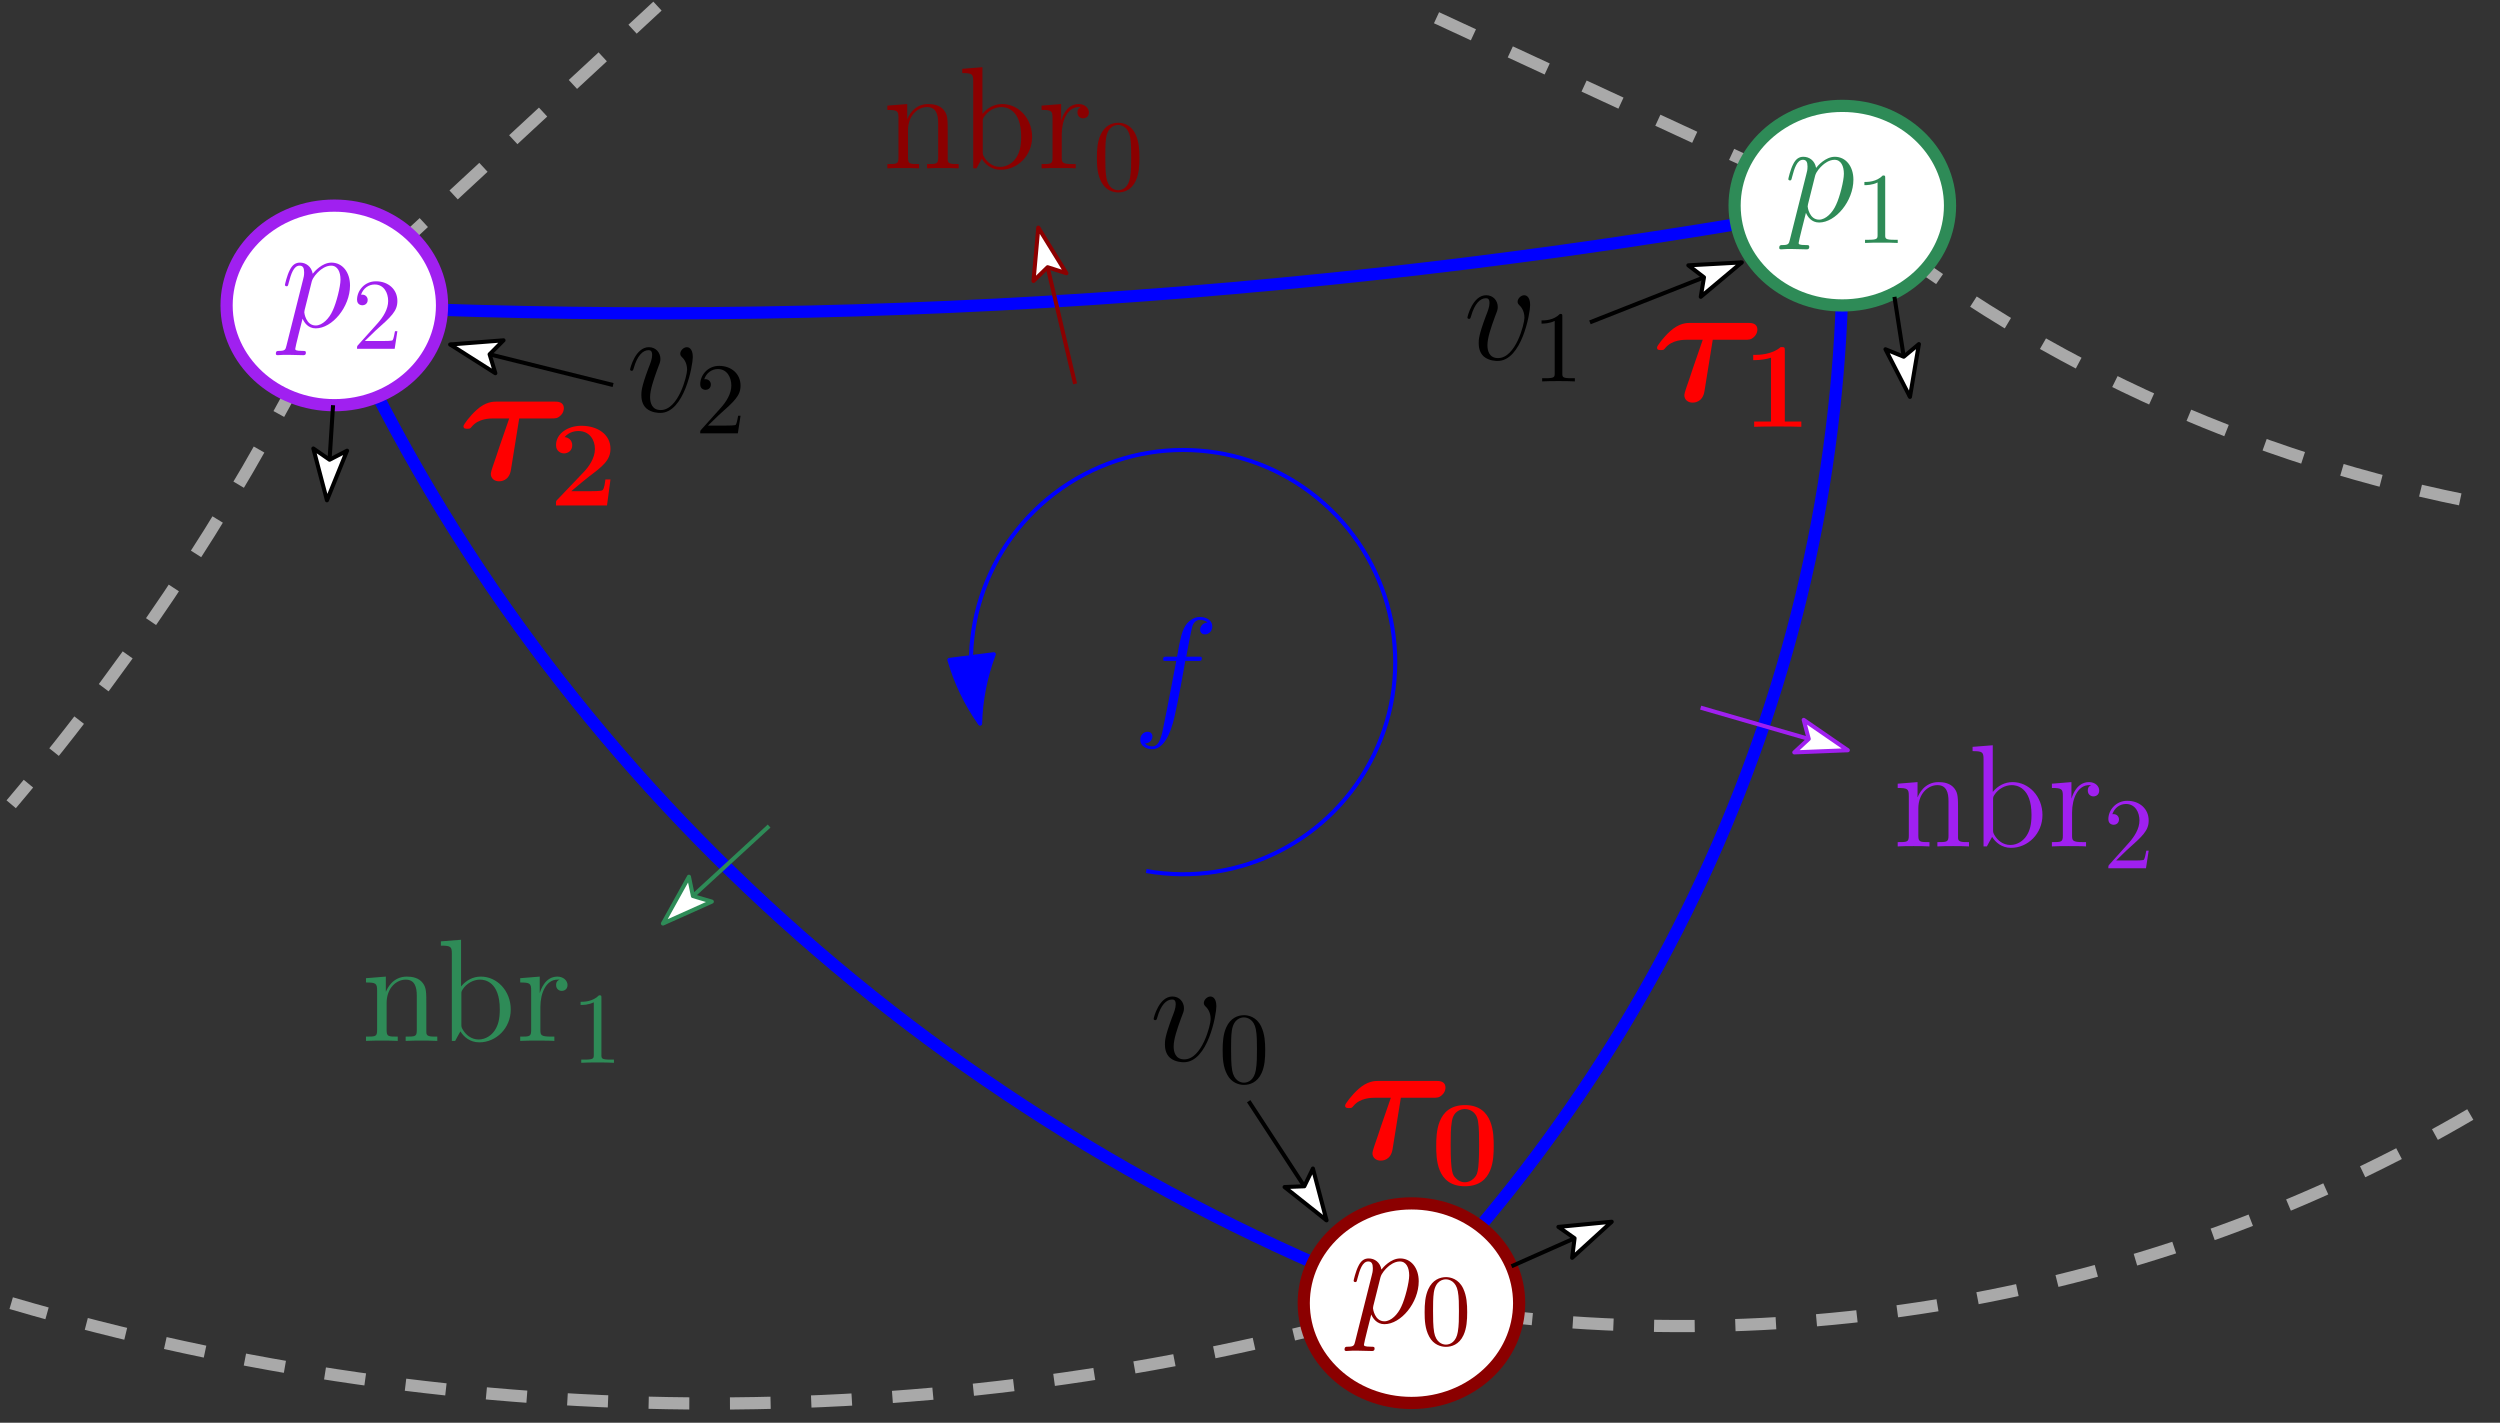 <svg xmlns="http://www.w3.org/2000/svg" xmlns:xlink="http://www.w3.org/1999/xlink" width="328" height="140pt" version="1.1" viewBox="0 0 246 140"><rect x="0" y="0" width="246" height="140" fill="#333333" stroke="none"/><defs><g><symbol id="glyph0-0" overflow="visible"><path style="stroke:none"/></symbol><symbol id="glyph0-1" overflow="visible"><path style="stroke:none" d="M 6.562 -5.359 C 6.562 -6.266 6.094 -6.328 5.984 -6.328 C 5.641 -6.328 5.328 -5.984 5.328 -5.688 C 5.328 -5.516 5.422 -5.422 5.484 -5.359 C 5.625 -5.234 6 -4.844 6 -4.109 C 6 -3.5 5.141 -0.141 3.406 -0.141 C 2.531 -0.141 2.359 -0.875 2.359 -1.406 C 2.359 -2.125 2.703 -3.125 3.078 -4.156 C 3.312 -4.75 3.375 -4.891 3.375 -5.172 C 3.375 -5.781 2.938 -6.328 2.234 -6.328 C 0.922 -6.328 0.391 -4.25 0.391 -4.125 C 0.391 -4.078 0.438 -4 0.547 -4 C 0.672 -4 0.688 -4.062 0.75 -4.266 C 1.094 -5.5 1.656 -6.031 2.188 -6.031 C 2.328 -6.031 2.562 -6.031 2.562 -5.562 C 2.562 -5.188 2.406 -4.781 2.188 -4.234 C 1.5 -2.391 1.5 -1.953 1.5 -1.609 C 1.5 -1.297 1.547 -0.703 2 -0.297 C 2.516 0.141 3.234 0.141 3.359 0.141 C 5.734 0.141 6.562 -4.547 6.562 -5.359 Z M 6.562 -5.359"/></symbol><symbol id="glyph1-0" overflow="visible"><path style="stroke:none"/></symbol><symbol id="glyph1-1" overflow="visible"><path style="stroke:none" d="M 2.938 -6.375 C 2.938 -6.625 2.938 -6.641 2.703 -6.641 C 2.078 -6 1.203 -6 0.891 -6 L 0.891 -5.688 C 1.094 -5.688 1.672 -5.688 2.188 -5.953 L 2.188 -0.781 C 2.188 -0.422 2.156 -0.312 1.266 -0.312 L 0.953 -0.312 L 0.953 0 C 1.297 -0.031 2.156 -0.031 2.562 -0.031 C 2.953 -0.031 3.828 -0.031 4.172 0 L 4.172 -0.312 L 3.859 -0.312 C 2.953 -0.312 2.938 -0.422 2.938 -0.781 Z M 2.938 -6.375"/></symbol><symbol id="glyph1-2" overflow="visible"><path style="stroke:none" d="M 4.578 -3.188 C 4.578 -3.984 4.531 -4.781 4.188 -5.516 C 3.734 -6.484 2.906 -6.641 2.5 -6.641 C 1.891 -6.641 1.172 -6.375 0.75 -5.453 C 0.438 -4.766 0.391 -3.984 0.391 -3.188 C 0.391 -2.438 0.422 -1.547 0.844 -0.781 C 1.266 0.016 2 0.219 2.484 0.219 C 3.016 0.219 3.781 0.016 4.219 -0.938 C 4.531 -1.625 4.578 -2.406 4.578 -3.188 Z M 2.484 0 C 2.094 0 1.5 -0.25 1.328 -1.203 C 1.219 -1.797 1.219 -2.719 1.219 -3.312 C 1.219 -3.953 1.219 -4.609 1.297 -5.141 C 1.484 -6.328 2.234 -6.422 2.484 -6.422 C 2.812 -6.422 3.469 -6.234 3.656 -5.25 C 3.766 -4.688 3.766 -3.938 3.766 -3.312 C 3.766 -2.562 3.766 -1.891 3.656 -1.25 C 3.5 -0.297 2.938 0 2.484 0 Z M 2.484 0"/></symbol><symbol id="glyph1-3" overflow="visible"><path style="stroke:none" d="M 1.266 -0.766 L 2.328 -1.797 C 3.875 -3.172 4.469 -3.703 4.469 -4.703 C 4.469 -5.844 3.578 -6.641 2.359 -6.641 C 1.234 -6.641 0.5 -5.719 0.5 -4.828 C 0.5 -4.281 1 -4.281 1.031 -4.281 C 1.203 -4.281 1.547 -4.391 1.547 -4.812 C 1.547 -5.062 1.359 -5.328 1.016 -5.328 C 0.938 -5.328 0.922 -5.328 0.891 -5.312 C 1.109 -5.969 1.656 -6.328 2.234 -6.328 C 3.141 -6.328 3.562 -5.516 3.562 -4.703 C 3.562 -3.906 3.078 -3.125 2.516 -2.5 L 0.609 -0.375 C 0.5 -0.266 0.5 -0.234 0.5 0 L 4.203 0 L 4.469 -1.734 L 4.234 -1.734 C 4.172 -1.438 4.109 -1 4 -0.844 C 3.938 -0.766 3.281 -0.766 3.062 -0.766 Z M 1.266 -0.766"/></symbol><symbol id="glyph2-0" overflow="visible"><path style="stroke:none"/></symbol><symbol id="glyph2-1" overflow="visible"><path style="stroke:none" d="M 0.609 1.828 C 0.516 2.25 0.453 2.359 -0.125 2.359 C -0.297 2.359 -0.438 2.359 -0.438 2.641 C -0.438 2.672 -0.438 2.781 -0.266 2.781 C -0.094 2.781 0.109 2.75 0.297 2.75 L 0.922 2.75 C 1.219 2.75 1.953 2.781 2.25 2.781 C 2.344 2.781 2.516 2.781 2.516 2.531 C 2.516 2.359 2.406 2.359 2.172 2.359 C 1.5 2.359 1.469 2.266 1.469 2.156 C 1.469 1.984 2.109 -0.484 2.188 -0.812 C 2.359 -0.422 2.734 0.141 3.484 0.141 C 5.109 0.141 6.859 -1.969 6.859 -4.078 C 6.859 -5.391 6.109 -6.328 5.031 -6.328 C 4.109 -6.328 3.344 -5.438 3.188 -5.234 C 3.062 -5.953 2.516 -6.328 1.938 -6.328 C 1.516 -6.328 1.188 -6.125 0.922 -5.578 C 0.656 -5.062 0.453 -4.188 0.453 -4.125 C 0.453 -4.078 0.516 -4 0.609 -4 C 0.734 -4 0.75 -4.016 0.828 -4.344 C 1.047 -5.188 1.312 -6.031 1.891 -6.031 C 2.219 -6.031 2.344 -5.812 2.344 -5.375 C 2.344 -5.031 2.297 -4.891 2.234 -4.641 Z M 3.094 -4.469 C 3.203 -4.875 3.594 -5.297 3.828 -5.5 C 3.984 -5.641 4.453 -6.031 5 -6.031 C 5.641 -6.031 5.922 -5.406 5.922 -4.656 C 5.922 -3.969 5.516 -2.359 5.156 -1.609 C 4.812 -0.828 4.141 -0.141 3.484 -0.141 C 2.516 -0.141 2.359 -1.375 2.359 -1.438 C 2.359 -1.484 2.375 -1.594 2.391 -1.656 Z M 3.094 -4.469"/></symbol><symbol id="glyph3-0" overflow="visible"><path style="stroke:none"/></symbol><symbol id="glyph3-1" overflow="visible"><path style="stroke:none" d="M 2.938 -6.375 C 2.938 -6.625 2.938 -6.641 2.703 -6.641 C 2.078 -6 1.203 -6 0.891 -6 L 0.891 -5.688 C 1.094 -5.688 1.672 -5.688 2.188 -5.953 L 2.188 -0.781 C 2.188 -0.422 2.156 -0.312 1.266 -0.312 L 0.953 -0.312 L 0.953 0 C 1.297 -0.031 2.156 -0.031 2.562 -0.031 C 2.953 -0.031 3.828 -0.031 4.172 0 L 4.172 -0.312 L 3.859 -0.312 C 2.953 -0.312 2.938 -0.422 2.938 -0.781 Z M 2.938 -6.375"/></symbol><symbol id="glyph3-2" overflow="visible"><path style="stroke:none" d="M 1.266 -0.766 L 2.328 -1.797 C 3.875 -3.172 4.469 -3.703 4.469 -4.703 C 4.469 -5.844 3.578 -6.641 2.359 -6.641 C 1.234 -6.641 0.5 -5.719 0.5 -4.828 C 0.5 -4.281 1 -4.281 1.031 -4.281 C 1.203 -4.281 1.547 -4.391 1.547 -4.812 C 1.547 -5.062 1.359 -5.328 1.016 -5.328 C 0.938 -5.328 0.922 -5.328 0.891 -5.312 C 1.109 -5.969 1.656 -6.328 2.234 -6.328 C 3.141 -6.328 3.562 -5.516 3.562 -4.703 C 3.562 -3.906 3.078 -3.125 2.516 -2.5 L 0.609 -0.375 C 0.5 -0.266 0.5 -0.234 0.5 0 L 4.203 0 L 4.469 -1.734 L 4.234 -1.734 C 4.172 -1.438 4.109 -1 4 -0.844 C 3.938 -0.766 3.281 -0.766 3.062 -0.766 Z M 1.266 -0.766"/></symbol><symbol id="glyph3-3" overflow="visible"><path style="stroke:none" d="M 4.578 -3.188 C 4.578 -3.984 4.531 -4.781 4.188 -5.516 C 3.734 -6.484 2.906 -6.641 2.5 -6.641 C 1.891 -6.641 1.172 -6.375 0.75 -5.453 C 0.438 -4.766 0.391 -3.984 0.391 -3.188 C 0.391 -2.438 0.422 -1.547 0.844 -0.781 C 1.266 0.016 2 0.219 2.484 0.219 C 3.016 0.219 3.781 0.016 4.219 -0.938 C 4.531 -1.625 4.578 -2.406 4.578 -3.188 Z M 2.484 0 C 2.094 0 1.5 -0.25 1.328 -1.203 C 1.219 -1.797 1.219 -2.719 1.219 -3.312 C 1.219 -3.953 1.219 -4.609 1.297 -5.141 C 1.484 -6.328 2.234 -6.422 2.484 -6.422 C 2.812 -6.422 3.469 -6.234 3.656 -5.25 C 3.766 -4.688 3.766 -3.938 3.766 -3.312 C 3.766 -2.562 3.766 -1.891 3.656 -1.25 C 3.5 -0.297 2.938 0 2.484 0 Z M 2.484 0"/></symbol><symbol id="glyph4-0" overflow="visible"><path style="stroke:none"/></symbol><symbol id="glyph4-1" overflow="visible"><path style="stroke:none" d="M 6.391 -5.766 C 6.688 -5.766 6.797 -5.766 6.797 -6.031 C 6.797 -6.188 6.688 -6.188 6.422 -6.188 L 5.266 -6.188 C 5.531 -7.656 5.734 -8.672 5.859 -9.141 C 5.938 -9.484 6.234 -9.812 6.609 -9.812 C 6.906 -9.812 7.219 -9.688 7.359 -9.547 C 6.797 -9.5 6.625 -9.078 6.625 -8.828 C 6.625 -8.547 6.844 -8.375 7.109 -8.375 C 7.406 -8.375 7.828 -8.625 7.828 -9.172 C 7.828 -9.766 7.234 -10.094 6.594 -10.094 C 5.984 -10.094 5.375 -9.641 5.094 -9.078 C 4.828 -8.578 4.688 -8.062 4.359 -6.188 L 3.406 -6.188 C 3.125 -6.188 2.984 -6.188 2.984 -5.922 C 2.984 -5.766 3.062 -5.766 3.359 -5.766 L 4.281 -5.766 C 4.016 -4.438 3.422 -1.188 3.094 0.344 C 2.859 1.594 2.641 2.641 1.922 2.641 C 1.875 2.641 1.469 2.641 1.203 2.359 C 1.938 2.312 1.938 1.672 1.938 1.656 C 1.938 1.375 1.719 1.203 1.453 1.203 C 1.156 1.203 0.734 1.453 0.734 2 C 0.734 2.609 1.359 2.922 1.922 2.922 C 3.391 2.922 3.984 0.297 4.141 -0.422 C 4.406 -1.516 5.109 -5.328 5.172 -5.766 Z M 6.391 -5.766"/></symbol><symbol id="glyph5-0" overflow="visible"><path style="stroke:none"/></symbol><symbol id="glyph5-1" overflow="visible"><path style="stroke:none" d="M 6.016 -5.984 L 9.188 -5.984 C 9.562 -5.984 9.781 -5.984 10.062 -6.25 C 10.406 -6.547 10.406 -6.938 10.406 -6.969 C 10.406 -7.641 9.781 -7.641 9.484 -7.641 L 3.828 -7.641 C 3.469 -7.641 2.719 -7.641 1.812 -6.812 C 1.203 -6.266 0.531 -5.391 0.531 -5.219 C 0.531 -4.969 0.734 -4.969 0.938 -4.969 C 1.188 -4.969 1.203 -5 1.359 -5.188 C 2.016 -5.984 3.156 -5.984 3.484 -5.984 L 5.031 -5.984 L 4.406 -4.172 C 4.25 -3.734 3.875 -2.641 3.734 -2.188 C 3.547 -1.656 3.219 -0.734 3.219 -0.547 C 3.219 -0.062 3.594 0.203 4.031 0.203 C 4.156 0.203 5.031 0.203 5.203 -0.938 Z M 6.016 -5.984"/></symbol><symbol id="glyph6-0" overflow="visible"><path style="stroke:none"/></symbol><symbol id="glyph6-1" overflow="visible"><path style="stroke:none" d="M 6.031 -2.562 L 5.531 -2.562 C 5.5 -2.312 5.422 -1.609 5.234 -1.5 C 5.141 -1.406 4.203 -1.406 4.031 -1.406 L 2.172 -1.406 C 2.625 -1.797 3.719 -2.703 3.891 -2.828 C 5.219 -3.828 6.031 -4.438 6.031 -5.578 C 6.031 -7 4.75 -7.844 3.172 -7.844 C 1.828 -7.844 0.672 -7.078 0.672 -5.938 C 0.672 -5.312 1.188 -5.125 1.453 -5.125 C 1.828 -5.125 2.266 -5.375 2.266 -5.922 C 2.266 -6.438 1.891 -6.688 1.516 -6.734 C 2 -7.281 2.625 -7.328 2.875 -7.328 C 3.984 -7.328 4.5 -6.438 4.5 -5.562 C 4.5 -4.641 3.875 -3.781 3.375 -3.266 L 0.781 -0.547 C 0.672 -0.438 0.672 -0.422 0.672 -0.203 L 0.672 0 L 5.688 0 Z M 6.031 -2.562"/></symbol><symbol id="glyph6-2" overflow="visible"><path style="stroke:none" d="M 4.141 -7.5 C 4.141 -7.844 4.109 -7.844 3.734 -7.844 C 2.844 -7.078 1.516 -7.078 1.25 -7.078 L 1.031 -7.078 L 1.031 -6.562 L 1.25 -6.562 C 1.672 -6.562 2.312 -6.641 2.781 -6.797 L 2.781 -0.516 L 1.125 -0.516 L 1.125 0 C 1.625 -0.031 2.875 -0.031 3.438 -0.031 C 4 -0.031 5.266 -0.031 5.766 0 L 5.766 -0.516 L 4.141 -0.516 Z M 4.141 -7.5"/></symbol><symbol id="glyph6-3" overflow="visible"><path style="stroke:none" d="M 6.188 -3.812 C 6.188 -4.953 6.188 -7.844 3.359 -7.844 C 0.531 -7.844 0.531 -4.969 0.531 -3.812 C 0.531 -2.672 0.531 0.141 3.344 0.141 C 6.172 0.141 6.188 -2.625 6.188 -3.812 Z M 3.359 -0.25 C 2.969 -0.25 2.688 -0.406 2.453 -0.656 C 2.156 -0.953 1.953 -1.141 1.953 -3.953 C 1.953 -4.797 1.953 -5.562 2.062 -6.188 C 2.219 -7.359 3.078 -7.453 3.344 -7.453 C 3.734 -7.453 4.469 -7.266 4.641 -6.266 C 4.75 -5.656 4.75 -4.688 4.75 -3.953 C 4.75 -1.141 4.562 -0.969 4.203 -0.609 C 3.969 -0.375 3.641 -0.25 3.359 -0.25 Z M 3.359 -0.25"/></symbol><symbol id="glyph7-0" overflow="visible"><path style="stroke:none"/></symbol><symbol id="glyph7-1" overflow="visible"><path style="stroke:none" d="M 6.391 -3.484 C 6.391 -4.812 6.391 -5.219 6.047 -5.688 C 5.641 -6.234 4.969 -6.328 4.469 -6.328 C 3.078 -6.328 2.531 -5.141 2.422 -4.844 L 2.406 -4.844 L 2.406 -6.328 L 0.453 -6.172 L 0.453 -5.75 C 1.438 -5.75 1.547 -5.656 1.547 -4.953 L 1.547 -1.062 C 1.547 -0.422 1.391 -0.422 0.453 -0.422 L 0.453 0 C 0.828 -0.031 1.609 -0.031 2.016 -0.031 C 2.422 -0.031 3.203 -0.031 3.578 0 L 3.578 -0.422 C 2.656 -0.422 2.484 -0.422 2.484 -1.062 L 2.484 -3.734 C 2.484 -5.234 3.469 -6.031 4.359 -6.031 C 5.25 -6.031 5.453 -5.312 5.453 -4.438 L 5.453 -1.062 C 5.453 -0.422 5.297 -0.422 4.359 -0.422 L 4.359 0 C 4.734 -0.031 5.516 -0.031 5.906 -0.031 C 6.328 -0.031 7.094 -0.031 7.469 0 L 7.469 -0.422 C 6.75 -0.422 6.391 -0.422 6.391 -0.844 Z M 6.391 -3.484"/></symbol><symbol id="glyph7-2" overflow="visible"><path style="stroke:none" d="M 2.391 -9.953 L 0.406 -9.797 L 0.406 -9.375 C 1.375 -9.375 1.484 -9.281 1.484 -8.578 L 1.484 0 L 1.812 0 C 1.859 -0.109 2.266 -0.828 2.328 -0.938 C 2.656 -0.406 3.266 0.141 4.188 0.141 C 5.844 0.141 7.281 -1.25 7.281 -3.094 C 7.281 -4.922 5.938 -6.328 4.344 -6.328 C 3.562 -6.328 2.891 -5.969 2.391 -5.359 Z M 2.422 -4.594 C 2.422 -4.844 2.422 -4.875 2.578 -5.109 C 2.922 -5.625 3.562 -6.031 4.266 -6.031 C 4.688 -6.031 6.203 -5.859 6.203 -3.109 C 6.203 -2.156 6.047 -1.547 5.703 -1.031 C 5.422 -0.594 4.844 -0.141 4.125 -0.141 C 3.359 -0.141 2.859 -0.641 2.609 -1.031 C 2.422 -1.328 2.422 -1.391 2.422 -1.641 Z M 2.422 -4.594"/></symbol><symbol id="glyph7-3" overflow="visible"><path style="stroke:none" d="M 2.391 -3.344 C 2.391 -4.734 2.969 -6.031 4.078 -6.031 C 4.188 -6.031 4.219 -6.031 4.281 -6.031 C 4.156 -5.969 3.938 -5.875 3.938 -5.5 C 3.938 -5.078 4.266 -4.922 4.484 -4.922 C 4.781 -4.922 5.062 -5.109 5.062 -5.5 C 5.062 -5.922 4.672 -6.328 4.062 -6.328 C 2.844 -6.328 2.422 -5 2.344 -4.734 L 2.328 -4.734 L 2.328 -6.328 L 0.406 -6.172 L 0.406 -5.75 C 1.375 -5.75 1.484 -5.656 1.484 -4.953 L 1.484 -1.062 C 1.484 -0.422 1.328 -0.422 0.406 -0.422 L 0.406 0 C 0.797 -0.031 1.594 -0.031 2.016 -0.031 C 2.406 -0.031 3.422 -0.031 3.766 0 L 3.766 -0.422 L 3.469 -0.422 C 2.422 -0.422 2.391 -0.578 2.391 -1.094 Z M 2.391 -3.344"/></symbol><symbol id="glyph8-0" overflow="visible"><path style="stroke:none"/></symbol><symbol id="glyph8-1" overflow="visible"><path style="stroke:none" d="M 2.938 -6.375 C 2.938 -6.625 2.938 -6.641 2.703 -6.641 C 2.078 -6 1.203 -6 0.891 -6 L 0.891 -5.688 C 1.094 -5.688 1.672 -5.688 2.188 -5.953 L 2.188 -0.781 C 2.188 -0.422 2.156 -0.312 1.266 -0.312 L 0.953 -0.312 L 0.953 0 C 1.297 -0.031 2.156 -0.031 2.562 -0.031 C 2.953 -0.031 3.828 -0.031 4.172 0 L 4.172 -0.312 L 3.859 -0.312 C 2.953 -0.312 2.938 -0.422 2.938 -0.781 Z M 2.938 -6.375"/></symbol><symbol id="glyph8-2" overflow="visible"><path style="stroke:none" d="M 1.266 -0.766 L 2.328 -1.797 C 3.875 -3.172 4.469 -3.703 4.469 -4.703 C 4.469 -5.844 3.578 -6.641 2.359 -6.641 C 1.234 -6.641 0.5 -5.719 0.5 -4.828 C 0.5 -4.281 1 -4.281 1.031 -4.281 C 1.203 -4.281 1.547 -4.391 1.547 -4.812 C 1.547 -5.062 1.359 -5.328 1.016 -5.328 C 0.938 -5.328 0.922 -5.328 0.891 -5.312 C 1.109 -5.969 1.656 -6.328 2.234 -6.328 C 3.141 -6.328 3.562 -5.516 3.562 -4.703 C 3.562 -3.906 3.078 -3.125 2.516 -2.5 L 0.609 -0.375 C 0.5 -0.266 0.5 -0.234 0.5 0 L 4.203 0 L 4.469 -1.734 L 4.234 -1.734 C 4.172 -1.438 4.109 -1 4 -0.844 C 3.938 -0.766 3.281 -0.766 3.062 -0.766 Z M 1.266 -0.766"/></symbol><symbol id="glyph8-3" overflow="visible"><path style="stroke:none" d="M 4.578 -3.188 C 4.578 -3.984 4.531 -4.781 4.188 -5.516 C 3.734 -6.484 2.906 -6.641 2.5 -6.641 C 1.891 -6.641 1.172 -6.375 0.75 -5.453 C 0.438 -4.766 0.391 -3.984 0.391 -3.188 C 0.391 -2.438 0.422 -1.547 0.844 -0.781 C 1.266 0.016 2 0.219 2.484 0.219 C 3.016 0.219 3.781 0.016 4.219 -0.938 C 4.531 -1.625 4.578 -2.406 4.578 -3.188 Z M 2.484 0 C 2.094 0 1.5 -0.25 1.328 -1.203 C 1.219 -1.797 1.219 -2.719 1.219 -3.312 C 1.219 -3.953 1.219 -4.609 1.297 -5.141 C 1.484 -6.328 2.234 -6.422 2.484 -6.422 C 2.812 -6.422 3.469 -6.234 3.656 -5.25 C 3.766 -4.688 3.766 -3.938 3.766 -3.312 C 3.766 -2.562 3.766 -1.891 3.656 -1.25 C 3.5 -0.297 2.938 0 2.484 0 Z M 2.484 0"/></symbol></g></defs><g id="surface1"><g style="fill:#000;fill-opacity:1"><use x="144.004" y="35.378" xlink:href="#glyph0-1"/></g><g style="fill:#000;fill-opacity:1"><use x="150.795" y="37.53" xlink:href="#glyph1-1"/></g><path style="fill:none;stroke-width:1.2;stroke-linecap:butt;stroke-linejoin:round;stroke:#a9a9a9;stroke-opacity:1;stroke-dasharray:4;stroke-miterlimit:10" d="M 285.743 551.907 C 240.915 538.739 192.786 538.739 147.958 551.907" transform="matrix(1,0,0,-1,-146.856,680.137)"/><path style="fill:none;stroke-width:1.2;stroke-linecap:butt;stroke-linejoin:round;stroke:#a9a9a9;stroke-opacity:1;stroke-dasharray:4;stroke-miterlimit:10" d="M 285.743 551.907 C 322.485 545.602 360.434 552.633 391.735 571.539" transform="matrix(1,0,0,-1,-146.856,680.137)"/><path style="fill:none;stroke-width:1.2;stroke-linecap:butt;stroke-linejoin:round;stroke:#a9a9a9;stroke-opacity:1;stroke-dasharray:4;stroke-miterlimit:10" d="M 328.137 659.903 C 346.118 645 368.075 634.832 391.735 630.45" transform="matrix(1,0,0,-1,-146.856,680.137)"/><path style="fill:none;stroke-width:1.2;stroke-linecap:butt;stroke-linejoin:round;stroke:#a9a9a9;stroke-opacity:1;stroke-dasharray:4;stroke-miterlimit:10" d="M 179.754 650.082 L 211.551 679.535" transform="matrix(1,0,0,-1,-146.856,680.137)"/><path style="fill:none;stroke-width:1.2;stroke-linecap:butt;stroke-linejoin:round;stroke:#a9a9a9;stroke-opacity:1;stroke-dasharray:4;stroke-miterlimit:10" d="M 328.137 659.903 L 285.743 679.535" transform="matrix(1,0,0,-1,-146.856,680.137)"/><path style="fill:none;stroke-width:1.2;stroke-linecap:butt;stroke-linejoin:round;stroke:#a9a9a9;stroke-opacity:1;stroke-dasharray:4;stroke-miterlimit:10" d="M 179.754 650.082 C 171.395 632.563 160.715 616.071 147.958 600.996" transform="matrix(1,0,0,-1,-146.856,680.137)"/><path style="fill:none;stroke-width:1.2;stroke-linecap:butt;stroke-linejoin:round;stroke:#00f;stroke-opacity:1;stroke-miterlimit:10" d="M 179.754 650.082 C 229.461 647.637 279.309 650.938 328.137 659.903" transform="matrix(1,0,0,-1,-146.856,680.137)"/><path style="fill:none;stroke-width:1.2;stroke-linecap:butt;stroke-linejoin:round;stroke:#00f;stroke-opacity:1;stroke-miterlimit:10" d="M 328.137 659.903 C 329.274 620.231 314.122 581.637 285.743 551.907" transform="matrix(1,0,0,-1,-146.856,680.137)"/><path style="fill:none;stroke-width:1.2;stroke-linecap:butt;stroke-linejoin:round;stroke:#00f;stroke-opacity:1;stroke-miterlimit:10" d="M 179.754 650.082 C 199.54 605.575 237.696 570.231 285.743 551.907" transform="matrix(1,0,0,-1,-146.856,680.137)"/><path style="fill-rule:evenodd;fill:#fff;fill-opacity:1;stroke-width:1.2;stroke-linecap:butt;stroke-linejoin:round;stroke:#a020f0;stroke-opacity:1;stroke-miterlimit:10" d="M 190.352 650.082 C 190.352 655.504 185.606 659.903 179.754 659.903 C 173.899 659.903 169.153 655.504 169.153 650.082 C 169.153 644.66 173.899 640.266 179.754 640.266 C 185.606 640.266 190.352 644.66 190.352 650.082 Z M 190.352 650.082" transform="matrix(1,0,0,-1,-146.856,680.137)"/><path style="fill-rule:evenodd;fill:#fff;fill-opacity:1;stroke-width:1.2;stroke-linecap:butt;stroke-linejoin:round;stroke:#2e8b57;stroke-opacity:1;stroke-miterlimit:10" d="M 338.739 659.903 C 338.739 665.325 333.993 669.719 328.137 669.719 C 322.286 669.719 317.54 665.325 317.54 659.903 C 317.54 654.481 322.286 650.082 328.137 650.082 C 333.993 650.082 338.739 654.481 338.739 659.903 Z M 338.739 659.903" transform="matrix(1,0,0,-1,-146.856,680.137)"/><path style="fill-rule:evenodd;fill:#fff;fill-opacity:1;stroke-width:1.2;stroke-linecap:butt;stroke-linejoin:round;stroke:#8b0000;stroke-opacity:1;stroke-miterlimit:10" d="M 296.34 551.907 C 296.34 557.328 291.598 561.723 285.743 561.723 C 279.891 561.723 275.145 557.328 275.145 551.907 C 275.145 546.485 279.891 542.086 285.743 542.086 C 291.598 542.086 296.34 546.485 296.34 551.907 Z M 296.34 551.907" transform="matrix(1,0,0,-1,-146.856,680.137)"/><g style="fill:#2e8b57;fill-opacity:1"><use x="175.516" y="21.755" xlink:href="#glyph2-1"/></g><g style="fill:#2e8b57;fill-opacity:1"><use x="182.566" y="23.907" xlink:href="#glyph3-1"/></g><g style="fill:#a020f0;fill-opacity:1"><use x="27.583" y="32.169" xlink:href="#glyph2-1"/></g><g style="fill:#a020f0;fill-opacity:1"><use x="34.633" y="34.321" xlink:href="#glyph3-2"/></g><g style="fill:#8b0000;fill-opacity:1"><use x="132.743" y="130.158" xlink:href="#glyph2-1"/></g><g style="fill:#8b0000;fill-opacity:1"><use x="139.793" y="132.31" xlink:href="#glyph3-3"/></g><g style="fill:#000;fill-opacity:1"><use x="113.128" y="104.383" xlink:href="#glyph0-1"/></g><g style="fill:#000;fill-opacity:1"><use x="119.919" y="106.535" xlink:href="#glyph1-2"/></g><g style="fill:#000;fill-opacity:1"><use x="61.61" y="40.49" xlink:href="#glyph0-1"/></g><g style="fill:#000;fill-opacity:1"><use x="68.401" y="42.642" xlink:href="#glyph1-3"/></g><g style="fill:#00f;fill-opacity:1"><use x="111.463" y="70.801" xlink:href="#glyph4-1"/></g><path style="fill:none;stroke-width:.4;stroke-linecap:butt;stroke-linejoin:round;stroke:#8b0000;stroke-opacity:1;stroke-miterlimit:10" d="M 252.645 642.364 L 249.024 657.739" transform="matrix(1,0,0,-1,-146.856,680.137)"/><path style="fill-rule:evenodd;fill:#fff;fill-opacity:1;stroke-width:.4;stroke-linecap:butt;stroke-linejoin:round;stroke:#8b0000;stroke-opacity:1;stroke-miterlimit:10" d="M 249.024 657.739 L 248.551 652.489 L 249.942 653.844 L 251.793 653.25 Z M 249.024 657.739" transform="matrix(1,0,0,-1,-146.856,680.137)"/><path style="fill:none;stroke-width:.4;stroke-linecap:butt;stroke-linejoin:round;stroke:#a020f0;stroke-opacity:1;stroke-miterlimit:10" d="M 314.2 610.504 L 328.68 606.313" transform="matrix(1,0,0,-1,-146.856,680.137)"/><path style="fill-rule:evenodd;fill:#fff;fill-opacity:1;stroke-width:.4;stroke-linecap:butt;stroke-linejoin:round;stroke:#a020f0;stroke-opacity:1;stroke-miterlimit:10" d="M 328.68 606.313 L 324.34 609.301 L 324.836 607.426 L 323.415 606.102 Z M 328.68 606.313" transform="matrix(1,0,0,-1,-146.856,680.137)"/><path style="fill:none;stroke-width:.4;stroke-linecap:butt;stroke-linejoin:round;stroke:#000;stroke-opacity:1;stroke-miterlimit:10" d="M 303.305 648.418 L 318.25 654.317" transform="matrix(1,0,0,-1,-146.856,680.137)"/><path style="fill-rule:evenodd;fill:#fff;fill-opacity:1;stroke-width:.4;stroke-linecap:butt;stroke-linejoin:round;stroke:#000;stroke-opacity:1;stroke-miterlimit:10" d="M 318.25 654.317 L 312.989 654.028 L 314.528 652.848 L 314.211 650.93 Z M 318.25 654.317" transform="matrix(1,0,0,-1,-146.856,680.137)"/><path style="fill:none;stroke-width:.4;stroke-linecap:butt;stroke-linejoin:round;stroke:#000;stroke-opacity:1;stroke-miterlimit:10" d="M 207.184 642.25 L 191.149 646.239" transform="matrix(1,0,0,-1,-146.856,680.137)"/><path style="fill-rule:evenodd;fill:#fff;fill-opacity:1;stroke-width:.4;stroke-linecap:butt;stroke-linejoin:round;stroke:#000;stroke-opacity:1;stroke-miterlimit:10" d="M 191.149 646.239 L 195.598 643.414 L 195.032 645.274 L 196.403 646.649 Z M 191.149 646.239" transform="matrix(1,0,0,-1,-146.856,680.137)"/><path style="fill:none;stroke-width:.4;stroke-linecap:butt;stroke-linejoin:round;stroke:#000;stroke-opacity:1;stroke-miterlimit:10" d="M 269.727 571.778 L 277.387 560.055" transform="matrix(1,0,0,-1,-146.856,680.137)"/><path style="fill-rule:evenodd;fill:#fff;fill-opacity:1;stroke-width:.4;stroke-linecap:butt;stroke-linejoin:round;stroke:#000;stroke-opacity:1;stroke-miterlimit:10" d="M 277.387 560.055 L 276.047 565.153 L 275.2 563.407 L 273.258 563.332 Z M 277.387 560.055" transform="matrix(1,0,0,-1,-146.856,680.137)"/><path style="fill:none;stroke-width:.4;stroke-linecap:butt;stroke-linejoin:round;stroke:#000;stroke-opacity:1;stroke-miterlimit:10" d="M 333.27 650.926 L 334.797 641.082" transform="matrix(1,0,0,-1,-146.856,680.137)"/><path style="fill-rule:evenodd;fill:#fff;fill-opacity:1;stroke-width:.4;stroke-linecap:butt;stroke-linejoin:round;stroke:#000;stroke-opacity:1;stroke-miterlimit:10" d="M 334.797 641.082 L 335.676 646.278 L 334.184 645.035 L 332.387 645.77 Z M 334.797 641.082" transform="matrix(1,0,0,-1,-146.856,680.137)"/><path style="fill:none;stroke-width:.4;stroke-linecap:butt;stroke-linejoin:round;stroke:#000;stroke-opacity:1;stroke-miterlimit:10" d="M 295.59 555.539 L 305.45 559.918" transform="matrix(1,0,0,-1,-146.856,680.137)"/><path style="fill-rule:evenodd;fill:#fff;fill-opacity:1;stroke-width:.4;stroke-linecap:butt;stroke-linejoin:round;stroke:#000;stroke-opacity:1;stroke-miterlimit:10" d="M 305.45 559.918 L 300.204 559.41 L 301.793 558.293 L 301.555 556.367 Z M 305.45 559.918" transform="matrix(1,0,0,-1,-146.856,680.137)"/><path style="fill:none;stroke-width:.4;stroke-linecap:butt;stroke-linejoin:round;stroke:#000;stroke-opacity:1;stroke-miterlimit:10" d="M 179.629 640.266 L 179.028 630.907" transform="matrix(1,0,0,-1,-146.856,680.137)"/><path style="fill-rule:evenodd;fill:#fff;fill-opacity:1;stroke-width:.4;stroke-linecap:butt;stroke-linejoin:round;stroke:#000;stroke-opacity:1;stroke-miterlimit:10" d="M 179.028 630.907 L 181.008 635.789 L 179.286 634.899 L 177.688 636.004 Z M 179.028 630.907" transform="matrix(1,0,0,-1,-146.856,680.137)"/><path style="fill:none;stroke-width:.4;stroke-linecap:butt;stroke-linejoin:round;stroke:#2e8b57;stroke-opacity:1;stroke-miterlimit:10" d="M 222.536 598.852 L 212.09 589.262" transform="matrix(1,0,0,-1,-146.856,680.137)"/><path style="fill-rule:evenodd;fill:#fff;fill-opacity:1;stroke-width:.4;stroke-linecap:butt;stroke-linejoin:round;stroke:#2e8b57;stroke-opacity:1;stroke-miterlimit:10" d="M 212.09 589.262 L 216.899 591.418 L 215.04 591.965 L 214.649 593.867 Z M 212.09 589.262" transform="matrix(1,0,0,-1,-146.856,680.137)"/><g style="fill:red;fill-opacity:1"><use x="45.075" y="47.158" xlink:href="#glyph5-1"/></g><g style="fill:red;fill-opacity:1"><use x="54.041" y="49.74" xlink:href="#glyph6-1"/></g><g style="fill:red;fill-opacity:1"><use x="162.519" y="39.415" xlink:href="#glyph5-1"/></g><g style="fill:red;fill-opacity:1"><use x="171.485" y="41.997" xlink:href="#glyph6-2"/></g><g style="fill:red;fill-opacity:1"><use x="131.828" y="114.003" xlink:href="#glyph5-1"/></g><g style="fill:red;fill-opacity:1"><use x="140.794" y="116.585" xlink:href="#glyph6-3"/></g><g style="fill:#2e8b57;fill-opacity:1"><use x="35.56" y="102.426" xlink:href="#glyph7-1"/><use x="42.977" y="102.426" xlink:href="#glyph7-2"/><use x="50.782" y="102.426" xlink:href="#glyph7-3"/></g><g style="fill:#2e8b57;fill-opacity:1"><use x="56.241" y="104.578" xlink:href="#glyph8-1"/></g><g style="fill:#a020f0;fill-opacity:1"><use x="186.28" y="83.287" xlink:href="#glyph7-1"/><use x="193.697" y="83.287" xlink:href="#glyph7-2"/><use x="201.501" y="83.287" xlink:href="#glyph7-3"/></g><g style="fill:#a020f0;fill-opacity:1"><use x="206.961" y="85.439" xlink:href="#glyph8-2"/></g><g style="fill:#8b0000;fill-opacity:1"><use x="86.863" y="16.566" xlink:href="#glyph7-1"/><use x="94.28" y="16.566" xlink:href="#glyph7-2"/><use x="102.085" y="16.566" xlink:href="#glyph7-3"/></g><g style="fill:#8b0000;fill-opacity:1"><use x="107.544" y="18.718" xlink:href="#glyph8-3"/></g><path style="fill:none;stroke-width:.4;stroke-linecap:butt;stroke-linejoin:round;stroke:#00f;stroke-opacity:1;stroke-miterlimit:10" d="M 259.645 594.43 C 268.844 592.805 278.004 597.492 282.067 605.907 C 286.133 614.317 284.11 624.407 277.122 630.602 C 270.133 636.801 259.875 637.602 252.008 632.559 C 244.141 627.52 240.586 617.867 243.297 608.926" transform="matrix(1,0,0,-1,-146.856,680.137)"/><path style="fill-rule:evenodd;fill:#00f;fill-opacity:1;stroke-width:.4;stroke-linecap:butt;stroke-linejoin:round;stroke:#00f;stroke-opacity:1;stroke-miterlimit:10" d="M 240.274 615.203 C 240.922 612.957 241.946 610.836 243.297 608.926 C 243.36 611.262 243.817 613.575 244.645 615.762 Z M 240.274 615.203" transform="matrix(1,0,0,-1,-146.856,680.137)"/></g></svg>